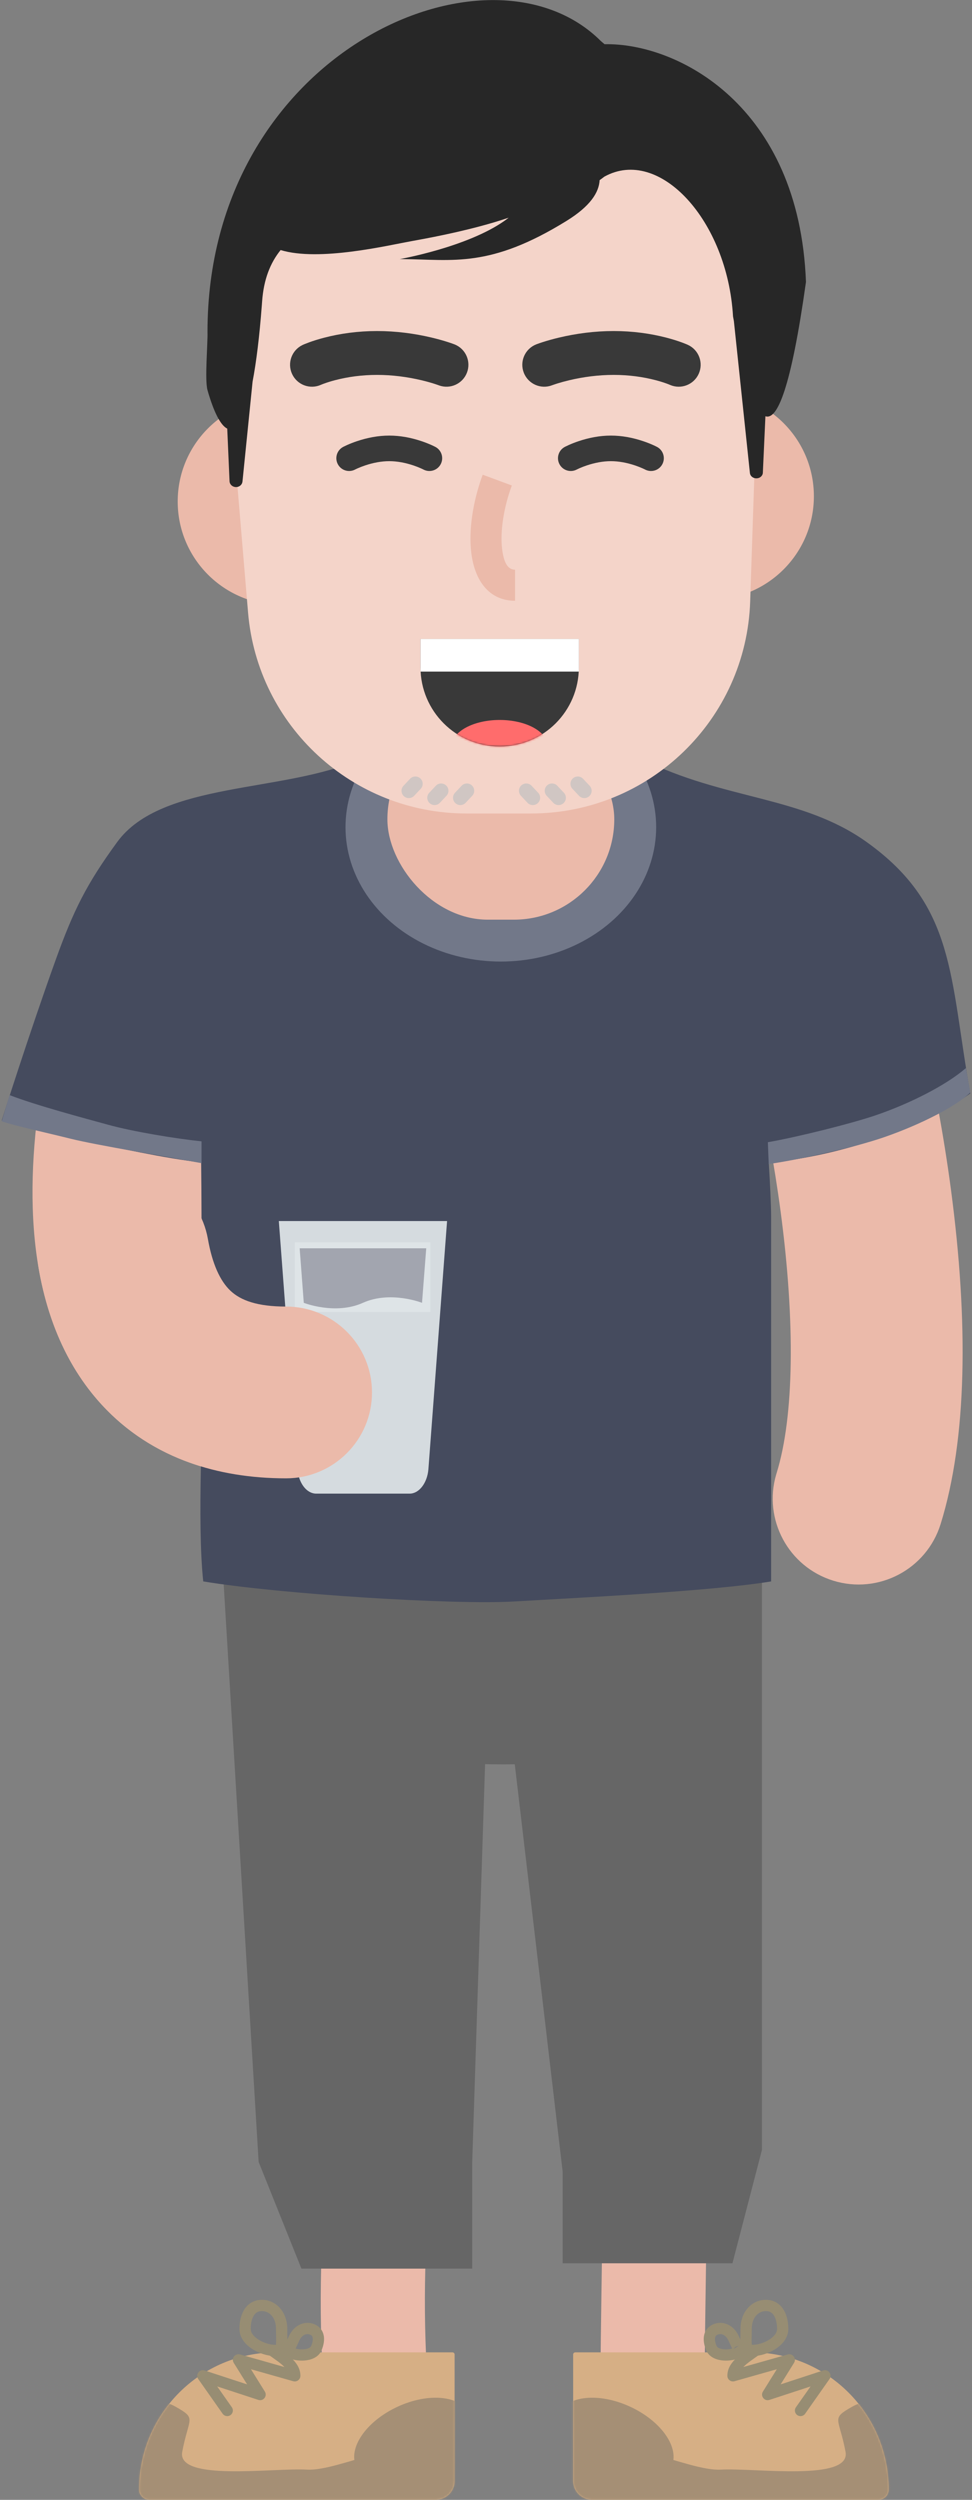 <?xml version="1.0" encoding="UTF-8"?>
<svg width="532px" height="1368px" viewBox="0 0 532 1368" version="1.1" xmlns="http://www.w3.org/2000/svg" xmlns:xlink="http://www.w3.org/1999/xlink">
    <rect x="0" y="0" width="532" height="1368" fill="#808080" stroke="none"/>
    <!-- Generator: Sketch 55.2 (78181) - https://sketchapp.com -->
    <title>gee_me_056</title>
    <desc>Created with Sketch.</desc>
    <defs>
        <path d="M0.115,75.4 C0.115,33.92 33.736,0.3 75.208,0.3 L172.824,0.3 L172.824,70.69 C172.824,76.36 168.227,80.96 162.557,80.96 L5.678,80.96 C2.606,80.96 0.115,78.47 0.115,75.4 Z" id="path-1"></path>
        <path d="M173.408,75.4 C173.408,33.92 139.788,0.3 98.315,0.3 L0.7,0.3 L0.7,70.69 C0.7,76.36 5.296,80.96 10.966,80.96 L167.846,80.96 C170.918,80.96 173.408,78.47 173.408,75.4 Z" id="path-3"></path>
        <path d="M0.225,0.646 C0.178,1.447 0.155,2.256 0.155,3.065 L0.155,18.21 C0.155,41.041 19.559,59.543 43.487,59.543 C67.423,59.543 86.82,41.041 86.82,18.21 L86.82,3.065 C86.82,2.256 86.796,1.447 86.749,0.646 L0.225,0.646 Z" id="path-5"></path>
    </defs>
    <g id="GEE!-ME" stroke="none" stroke-width="1" fill="none" fill-rule="evenodd">
        <g id="gee_me_056" transform="translate(-334, -116)">
            <g transform="translate(334.934, 116.041)">
                <g id="lower-limb" transform="translate(75.066, 843.038)">
                    <path d="M334.467,76.703 C334.467,101.841 277.093,122.457 199.647,122.457 C122.201,122.457 59.418,102.079 59.418,76.941 C59.418,51.804 122.201,31.426 199.647,31.426 C277.093,31.426 334.467,51.566 334.467,76.703 Z" id="Path" fill="#666666" fill-rule="nonzero"></path>
                    <path d="M268.996,104.373 C284.406,101.165 299.499,111.057 302.707,126.466 C309.414,158.686 311.714,216.181 311.412,302.514 L311.344,316.344 C311.261,329.682 311.125,343.232 310.92,359.406 L309.885,434.283 C309.697,449.261 309.668,455.64 309.668,465.471 C309.668,481.211 296.908,493.971 281.168,493.971 C265.428,493.971 252.668,481.211 252.668,465.471 L252.689,454.607 C252.712,449.659 252.759,444.369 252.85,436.783 L253.933,358.025 C254.175,338.859 254.318,323.413 254.391,307.571 L254.42,300.015 C254.649,220.214 252.476,165.766 247.073,138.914 L246.903,138.084 C243.695,122.674 253.587,107.581 268.996,104.373 Z" id="Path" fill="#EBBAAA" fill-rule="nonzero"></path>
                    <path d="M113.455,203.676 C114.38,187.963 127.868,175.975 143.581,176.9 C159.294,177.825 171.282,191.313 170.357,207.026 C169.217,226.39 167.929,244.909 166.402,264.414 L165.554,274.979 C164.008,293.818 160.98,329.288 160.887,330.414 L160.342,337.099 C158.919,354.783 158.002,368.406 157.391,381.573 L157.316,383.213 C156.36,404.661 156.284,424.541 157.182,445.639 C157.852,461.365 145.646,474.656 129.92,475.325 C114.194,475.995 100.903,463.789 100.234,448.063 C99.263,425.254 99.345,403.726 100.373,380.675 L100.576,376.343 C101.229,363.014 102.18,349.185 103.601,331.591 L104.2,324.314 C104.877,316.345 108.19,277.445 109.272,263.819 C110.906,243.231 112.264,223.92 113.455,203.676 Z" id="Path" fill="#EBBAAA" fill-rule="nonzero"></path>
                    <polygon id="Path" fill="#666666" fill-rule="nonzero" points="44.979 0 193.456 0 182.458 340.001 182.458 398.401 88.972 398.401 65.559 340.001"></polygon>
                    <polygon id="Path" fill="#666666" fill-rule="nonzero" points="192.043 5.793 341.023 5.793 341.023 333.471 324.887 395.471 231.951 395.471 231.951 345.291"></polygon>
                    <path d="M0.115,519.321 C0.115,477.841 33.736,444.221 75.208,444.221 L171.668,444.221 C172.306,444.221 172.824,444.741 172.824,445.381 L172.824,514.611 C172.824,520.281 168.227,524.881 162.557,524.881 L5.678,524.881 C2.606,524.881 0.115,522.391 0.115,519.321 Z" id="Path" fill="#D6AF85" fill-rule="nonzero"></path>
                    <g id="Clipped" transform="translate(0, 443.921)">
                        <mask id="mask-2" fill="white">
                            <use xlink:href="#path-1"></use>
                        </mask>
                        <g id="Path"></g>
                        <g id="Group" mask="url(#mask-2)" fill="#A58F75" fill-rule="nonzero">
                            <g transform="translate(-24, 15)">
                                <path d="M44.146,15.06 C31.197,7.75 36.276,22.25 24.641,28.41 L0.002,75.64 L196.085,75.64 C200.876,68.79 216.539,44.59 202.758,39.7 C170.933,28.41 134.488,50.48 116.009,49.46 C97.53,48.43 44.633,56.12 47.739,39.7 C51.332,20.71 55.952,21.74 44.146,15.06 Z" id="Path"></path>
                                <ellipse id="Oval" transform="translate(173.952, 33.4) rotate(-25) translate(-173.952, -33.4) " cx="173.952" cy="33.4" rx="34.139" ry="20.166"></ellipse>
                            </g>
                        </g>
                    </g>
                    <path d="M70.553,441.343 C71.536,440.033 73.362,439.728 74.711,440.619 L79.11,443.754 C79.423,443.98 79.69,444.175 79.883,444.32 C85.399,448.457 88.416,452.228 88.416,457.051 C88.416,459.034 86.575,460.484 84.669,460.058 L84.496,460.014 L61.356,453.455 L68.96,465.685 C70.449,468.08 68.207,471.018 65.542,470.285 L65.385,470.238 L42.88,462.863 L50.898,474.27 C51.84,475.61 51.564,477.441 50.299,478.448 L50.149,478.561 C48.809,479.503 46.978,479.227 45.971,477.962 L45.858,477.812 L32.512,458.822 C30.841,456.444 33.088,453.322 35.832,454.076 L35.991,454.124 L59.259,461.748 L51.922,449.947 C50.466,447.605 52.582,444.709 55.216,445.316 L55.378,445.358 L79.687,452.248 L79.644,452.204 C78.809,451.352 77.772,450.456 76.531,449.508 L76.187,449.248 C75.214,448.518 71.793,446.122 71.169,445.655 C69.808,444.634 69.533,442.704 70.553,441.343 Z" id="Path" fill="#978D73" fill-rule="nonzero"></path>
                    <path d="M67.371,415.471 C63.53,415.471 60.4,417.072 58.235,420.017 C56.157,422.86 55.051,426.818 55.051,431.381 C55.051,435.594 57.557,439.384 61.831,442.218 C65.614,444.736 70.477,446.251 74.557,446.251 C76.486,446.251 77.898,445.91 78.912,445.234 C79.907,444.537 80.514,443.576 80.87,442.224 C81.158,441.12 81.28,439.799 81.301,437.939 L81.3,436.624 L81.234,432.339 L81.23,431.381 C81.23,422.257 75.263,415.471 67.371,415.471 Z M67.371,421.631 C71.672,421.631 75.07,425.495 75.07,431.381 L75.074,432.298 C75.076,432.605 75.08,432.921 75.085,433.263 L75.138,436.42 C75.143,436.844 75.145,437.167 75.144,437.514 L75.142,437.826 C75.134,438.635 75.104,439.276 75.054,439.774 L75.018,440.079 L74.921,440.084 C74.81,440.089 74.688,440.091 74.557,440.091 C71.71,440.091 68.03,438.945 65.24,437.087 C62.542,435.298 61.211,433.285 61.211,431.381 C61.211,428.046 61.962,425.356 63.203,423.659 C64.208,422.291 65.499,421.631 67.371,421.631 Z" id="Path" fill="#978D73" fill-rule="nonzero"></path>
                    <path d="M82.262,435.101 L81.507,436.751 L80.771,438.327 C80.595,438.704 80.451,439.02 80.318,439.321 L80.238,439.5 C79.619,440.903 79.276,441.887 79.134,442.778 C79.063,443.221 79.043,443.638 79.094,444.043 L79.118,444.212 L79.209,444.597 L79.229,444.666 C79.275,444.815 79.303,444.892 79.39,445.048 L79.416,445.095 L79.41,445.098 L79.51,445.282 C79.545,445.343 79.583,445.402 79.622,445.461 L79.747,445.635 C80.271,446.319 81.095,446.884 82.214,447.383 C84.988,448.617 88.742,449.068 92.064,448.52 C95.816,447.906 98.643,446.122 99.896,443.301 C101.256,440.247 101.687,437.254 101.124,434.73 C100.533,432.098 98.889,430.082 96.284,428.919 C91.016,426.576 85.049,429.182 82.262,435.101 Z M93.777,434.545 C94.599,434.912 94.948,435.341 95.113,436.075 C95.365,437.203 95.123,438.876 94.268,440.798 C93.959,441.493 92.942,442.135 91.066,442.442 L90.703,442.495 C89.119,442.699 87.373,442.566 85.94,442.181 L85.805,442.142 L86.181,441.304 L87.509,438.447 L87.753,437.902 C89.155,434.751 91.683,433.614 93.777,434.545 Z" id="Path" fill="#978D73" fill-rule="nonzero"></path>
                    <path d="M410.408,519.321 C410.408,477.841 376.788,444.221 335.315,444.221 L238.855,444.221 C238.217,444.221 237.7,444.741 237.7,445.381 L237.7,514.611 C237.7,520.281 242.296,524.881 247.966,524.881 L404.846,524.881 C407.918,524.881 410.408,522.391 410.408,519.321 Z" id="Path" fill="#D6AF85" fill-rule="nonzero"></path>
                    <g id="Clipped" transform="translate(237, 443.921)">
                        <mask id="mask-4" fill="white">
                            <use xlink:href="#path-3"></use>
                        </mask>
                        <g id="Path"></g>
                        <g id="Group" mask="url(#mask-4)" fill="#A58F75" fill-rule="nonzero">
                            <g transform="translate(-16, 15)">
                                <path d="M169.377,15.06 C182.326,7.75 177.248,22.25 188.883,28.41 L213.522,75.64 L17.438,75.64 C12.647,68.79 -3.016,44.59 10.765,39.7 C42.59,28.41 79.035,50.48 97.514,49.46 C115.993,48.43 168.891,56.12 165.784,39.7 C162.191,20.71 157.571,21.74 169.377,15.06 Z" id="Path"></path>
                                <ellipse id="Oval" transform="translate(39.572, 33.4) scale(-1, 1) rotate(-25) translate(-39.572, -33.4) " cx="39.572" cy="33.4" rx="34.139" ry="20.166"></ellipse>
                            </g>
                        </g>
                    </g>
                    <path d="M335.658,440.727 C337.019,439.707 338.949,439.982 339.97,441.343 C340.99,442.704 340.715,444.634 339.354,445.655 L337.553,446.944 C336.423,447.745 335.09,448.69 334.453,449.161 L334.335,449.248 C333.096,450.178 332.048,451.056 331.191,451.893 L330.836,452.248 L355.145,445.358 C357.799,444.606 359.997,447.44 358.685,449.803 L358.601,449.947 L351.263,461.748 L374.532,454.124 C377.294,453.219 379.625,456.279 378.103,458.684 L378.011,458.822 L364.665,477.812 C363.687,479.204 361.766,479.539 360.374,478.561 C359.034,477.619 358.673,475.803 359.522,474.427 L359.625,474.27 L367.642,462.863 L345.138,470.238 C342.458,471.116 340.136,468.241 341.48,465.826 L341.563,465.685 L349.166,453.455 L326.027,460.014 C324.119,460.555 322.222,459.18 322.112,457.23 L322.107,457.051 C322.107,452.228 325.123,448.458 330.639,444.321 L331.604,443.617 C333.052,442.576 335.252,441.032 335.658,440.727 Z" id="Path" fill="#978D73" fill-rule="nonzero"></path>
                    <path d="M343.153,415.471 C335.362,415.471 329.446,422.084 329.296,431.031 L329.288,432.46 L329.223,436.624 C329.22,436.949 329.219,437.23 329.22,437.532 C329.226,439.609 329.345,441.042 329.654,442.221 C330.008,443.574 330.615,444.536 331.551,445.193 C332.629,445.91 334.038,446.251 335.966,446.251 C340.047,446.251 344.911,444.736 348.697,442.215 C352.966,439.384 355.472,435.595 355.472,431.381 C355.472,426.818 354.366,422.86 352.292,420.023 C350.123,417.072 346.993,415.471 343.153,415.471 Z M343.153,421.631 C345.024,421.631 346.315,422.291 347.324,423.665 C348.561,425.356 349.312,428.046 349.312,431.381 C349.312,433.286 347.981,435.299 345.288,437.084 C342.494,438.945 338.814,440.091 335.966,440.091 L335.602,440.084 L335.504,440.079 L335.488,439.953 C335.42,439.375 335.383,438.578 335.38,437.512 L335.39,436.078 L335.445,432.745 C335.45,432.269 335.453,431.844 335.453,431.381 C335.453,425.496 338.851,421.631 343.153,421.631 Z" id="Path" fill="#978D73" fill-rule="nonzero"></path>
                    <path d="M314.244,428.917 C311.634,430.083 309.989,432.099 309.4,434.729 C308.835,437.253 309.267,440.247 310.63,443.305 C311.879,446.122 314.707,447.906 318.464,448.52 C321.782,449.068 325.535,448.617 328.305,447.385 L328.576,447.261 C329.282,446.924 329.857,446.558 330.302,446.149 L330.435,446.023 C330.475,445.985 330.515,445.945 330.554,445.901 L330.612,445.834 C330.707,445.727 330.794,445.616 330.873,445.503 L330.92,445.43 L330.952,445.387 L331.036,445.241 L331.08,445.144 L331.186,444.939 C331.266,444.775 331.284,444.712 331.331,444.543 L331.401,444.233 L331.405,444.212 C331.483,443.766 331.472,443.289 331.389,442.774 C331.259,441.956 330.957,441.057 330.422,439.815 L329.992,438.846 L328.483,435.588 L328.399,435.4 C325.674,429.271 319.594,426.537 314.244,428.917 Z M322.648,437.637 L322.996,438.404 L324.377,441.38 L324.717,442.142 L324.581,442.182 C323.04,442.595 321.136,442.718 319.462,442.442 C317.581,442.134 316.565,441.493 316.258,440.802 C315.4,438.876 315.159,437.203 315.411,436.074 C315.576,435.341 315.925,434.912 316.751,434.543 C318.781,433.64 321.225,434.688 322.648,437.637 Z M328.358,440.641 L325.654,442.276 L325.774,442.051 L326.009,441.735 L326.054,441.688 C326.107,441.634 326.158,441.589 326.207,441.551 L326.189,441.563 C326.173,441.573 326.149,441.587 326.11,441.607 L326.17,441.539 C326.461,441.214 326.739,441.086 327.543,440.861 L328.358,440.641 Z" id="Path" fill="#978D73" fill-rule="nonzero"></path>
                </g>
                <g id="upper-limb" transform="translate(0, 379.061)" fill-rule="nonzero">
                    <path d="M420.711,82.833 C444.959,73.571 472.125,85.72 481.387,109.969 C496.859,150.477 511.64,212.271 519.534,271.778 C529.167,344.385 528.42,408.171 513.885,454.946 C506.183,479.734 479.844,493.585 455.056,485.882 C430.515,478.257 416.695,452.366 423.895,427.797 L424.119,427.052 C433.741,396.087 434.346,344.409 426.351,284.14 C419.368,231.508 406.27,176.748 393.574,143.509 C384.312,119.26 396.462,92.095 420.711,82.833 Z" id="Path" fill="#EBBAAA"></path>
                    <path d="M50.056,109.968 C59.318,85.719 86.483,73.57 110.732,82.832 C134.981,92.094 147.13,119.26 137.868,143.508 C121.599,186.103 109.718,239.412 110.944,279.159 C111.594,300.236 115.802,315.478 122.337,324.05 C128.162,331.69 137.487,335.898 155.669,335.898 C181.627,335.898 202.669,356.941 202.669,382.898 C202.669,408.856 181.627,429.898 155.669,429.898 C109.306,429.898 71.994,413.059 47.583,381.04 C27.471,354.658 18.192,321.048 16.989,282.058 C16.067,252.179 19.952,219.521 27.523,185.553 C33.499,158.739 41.61,132.079 50.056,109.968 Z" id="Path" fill="#EBBAAA"></path>
                    <path d="M63.218,81.68 C87.609,48.24 154.809,54.928 196.124,36.297 L350.436,36.297 C395.236,58.75 437.861,56.284 473.387,81.68 C522.17,116.554 518.685,155.249 530.134,219.263 C530.134,219.263 510.721,234.072 473.387,246.015 C451.048,253.161 431.738,256.031 419.831,257.184 C420.545,268.737 421.12,280.197 421.12,287.098 L421.12,384.552 L421.12,486.306 C388.599,491.72 312.903,495.382 280.249,497.293 C247.595,499.204 152.616,493.312 110.305,486.306 C106.82,453.821 110.305,392.591 110.305,372.049 C110.305,351.507 109.349,311.462 109.349,283.754 C109.349,275.454 109.251,266.883 109.16,257.043 C70.689,252.585 2.33058017e-12,234.072 2.33058017e-12,234.072 C2.33058017e-12,234.072 14.557,187.871 29.369,146.65 C39.325,118.942 46.376,104.771 63.218,81.68 Z" id="Path" fill="#454B5E"></path>
                    <path d="M109.37,257.425 L109.37,245.485 C95.52,244.052 72.117,240.232 58.267,236.411 C45.609,232.919 19.104,225.904 4.298,220.172 L9.09494702e-13,234.5 C6.686,236.888 23.975,240.614 37.73,244.052 C51.485,247.491 91.221,254.082 109.37,257.425 Z" id="Path" fill="#727889"></path>
                    <path d="M419.331,245.963 L419.809,257.903 C433.5,255.992 465.041,249.477 483.329,243.097 C503.866,235.933 522.97,225.903 530.134,218.74 L527.746,205.367 C516.761,214.919 496.702,224.948 478.553,231.157 C464.787,235.866 434.933,243.256 419.331,245.963 Z" id="Path" fill="#727889"></path>
                    <ellipse id="Oval" fill="#727889" cx="273.186" cy="73.55" rx="85.013" ry="73.55"></ellipse>
                    <rect id="Rectangle" fill="#EBBAAA" x="211.098" y="14.328" width="124.176" height="109.848" rx="54.924"></rect>
                    <rect id="Rectangle" fill="#FFFFFF" opacity="0.5" x="160.464" y="300.775" width="74.161" height="38.083"></rect>
                    <path d="M230.05,333.851 C230.05,333.851 212.8,327.054 197.692,333.851 C182.584,340.649 165.335,333.851 165.335,333.851 L163.084,304.018 L232.352,304.018 L230.05,333.851 Z M151.675,289.101 L161.907,425.067 C162.572,432.525 166.869,438.268 172.139,438.268 L223.297,438.268 C228.413,438.268 232.863,432.525 233.528,425.067 L243.76,289.101 L151.675,289.101 Z" id="Shape" fill="#E4EBED" opacity="0.9"></path>
                    <path d="M58.424,260.803 C83.988,256.305 108.359,273.382 112.858,298.947 C115.275,312.684 119.582,321.89 125.092,327.144 C130.822,332.609 139.995,335.899 155.669,335.899 C181.627,335.899 202.669,356.942 202.669,382.899 C202.669,408.857 181.627,429.899 155.669,429.899 C116.939,429.899 84.396,418.224 60.222,395.173 C38.717,374.666 25.927,347.325 20.28,315.238 C15.782,289.673 32.859,265.302 58.424,260.803 Z" id="Path" fill="#EBBAAA"></path>
                </g>
                <g id="head" transform="translate(96.326, 0)">
                    <path d="M291.588,328.149 C322.853,328.149 348.199,302.803 348.199,271.538 C348.199,240.272 322.853,214.927 291.588,214.927 C260.322,214.927 234.976,240.272 234.976,271.538 C234.976,302.803 260.322,328.149 291.588,328.149 Z" id="Path" fill="#EBBAAA" fill-rule="nonzero"></path>
                    <path d="M56.611,331.015 C25.346,331.015 -4.76063633e-13,305.67 -4.76063633e-13,274.404 C-4.76063633e-13,243.139 25.346,217.793 56.611,217.793 C87.877,217.793 113.222,243.139 113.222,274.404 C113.222,305.67 87.877,331.015 56.611,331.015 Z" id="Path" fill="#EBBAAA" fill-rule="nonzero"></path>
                    <path d="M29.607,157.896 C29.607,78.082 94.308,13.381 174.122,13.381 C255.563,13.381 320.918,80.643 318.577,162.05 L316.644,229.255 L313.33,329.11 C311.183,393.799 258.121,445.13 193.396,445.13 L176.23,445.13 L158.091,445.13 C95.714,445.13 43.738,397.341 38.512,335.183 L29.607,229.255 L29.607,157.896 Z" id="Path" fill="#F4D4C9" fill-rule="nonzero"></path>
                    <path d="M231.631,22.455 C232.316,23.011 232.982,23.578 233.632,24.154 C273.269,23.314 340.219,57.446 343.866,154.272 C335.665,212.591 328.146,230.037 321.674,227.75 L320.265,258.682 C320.184,260.386 318.623,261.733 316.716,261.733 C314.955,261.733 313.47,260.574 313.21,259.021 L313.186,258.847 L304.418,175.709 L303.939,173.083 L303.939,173.083 C300.941,120.695 263.619,79.926 233.489,96.648 C232.669,97.297 231.816,97.928 230.934,98.542 C230.565,105.263 225.867,112.762 212.888,120.797 C170.805,146.849 150.655,141.967 123.189,141.761 L121.498,141.755 C121.498,141.755 158.306,135.27 178.875,120.797 C179.642,120.258 180.399,119.684 181.145,119.08 L179.725,119.557 C161.905,125.477 141.522,129.45 130.537,131.45 L128.469,131.824 C114.939,134.253 77.469,143.233 56.33,136.8 C50.585,143.903 47.069,153.019 46.218,164.713 L46.066,166.761 C44.734,184.363 42.997,198.255 40.986,208.781 L35.452,263.5 C35.279,265.21 33.749,266.509 31.923,266.509 C30.015,266.509 28.455,265.105 28.373,263.328 L27.114,234.526 C23.419,232.705 19.688,225.341 16.306,213.448 C14.718,207.863 16.533,187.388 16.306,181.597 C16.306,28.5 170.498,-38.678 231.631,22.455 Z" id="Path" fill="#272727" fill-rule="nonzero"></path>
                    <path d="M109.11,181.119 C119.474,181.119 129.515,182.452 138.902,184.675 C141.926,185.391 144.696,186.158 147.178,186.935 L147.848,187.147 C149.506,187.679 150.728,188.114 151.468,188.403 C157.644,190.808 160.701,197.764 158.296,203.939 C155.928,210.02 149.148,213.077 143.045,210.874 L142.392,210.631 C141.993,210.487 141.364,210.272 140.522,210.002 C138.446,209.336 136.046,208.662 133.371,208.029 C125.693,206.211 117.47,205.119 109.11,205.119 C100.815,205.119 93.135,206.191 86.293,207.967 C83.945,208.576 81.889,209.221 80.155,209.852 L79.612,210.053 C79.356,210.15 79.122,210.241 78.913,210.325 L78.468,210.507 C72.436,213.252 65.321,210.587 62.576,204.555 C59.874,198.617 62.414,191.63 68.248,188.794 L68.765,188.557 C68.941,188.48 69.152,188.389 69.399,188.287 L69.59,188.207 C70.278,187.925 71.066,187.619 71.951,187.298 C74.382,186.413 77.161,185.542 80.263,184.737 C88.991,182.471 98.679,181.118 109.11,181.119 Z" id="Path" fill="#393939" fill-rule="nonzero"></path>
                    <path d="M238.618,181.118 C249.05,181.117 258.737,182.47 267.465,184.736 C270.566,185.541 273.345,186.412 275.777,187.297 L276.629,187.613 C277.176,187.82 277.679,188.018 278.137,188.207 L278.824,188.496 C278.969,188.558 279.095,188.614 279.199,188.662 C285.232,191.407 287.896,198.522 285.151,204.554 C282.449,210.492 275.512,213.167 269.542,210.631 L269.016,210.406 L268.364,210.147 C268.123,210.054 267.859,209.955 267.572,209.851 C265.838,209.22 263.782,208.575 261.435,207.966 C254.593,206.19 246.913,205.118 238.618,205.118 C230.258,205.118 222.035,206.21 214.356,208.028 C211.925,208.604 209.72,209.213 207.779,209.819 L207.205,210.001 C206.363,210.271 205.734,210.486 205.335,210.63 L204.967,210.766 C198.792,213.171 191.836,210.114 189.431,203.938 C187.026,197.763 190.083,190.807 196.259,188.402 L196.953,188.141 C197.682,187.874 198.663,187.536 199.879,187.146 C202.53,186.297 205.527,185.455 208.825,184.674 C218.212,182.451 228.254,181.118 238.618,181.118 Z" id="Path" fill="#393939" fill-rule="nonzero"></path>
                    <path d="M166.931,259.74 L182.877,265.634 C178.387,277.783 176.418,290.816 177.556,300.352 C178.51,308.348 180.913,311.603 184.445,311.713 L184.632,311.716 L184.632,328.716 C170.706,328.716 162.549,318.062 160.676,302.367 C159.22,290.174 161.478,274.834 166.641,260.534 L166.931,259.74 Z" id="Path" fill="#EBBAAA" fill-rule="nonzero"></path>
                    <path d="M237.104,238.327 C243.125,238.327 249.079,239.477 254.758,241.384 C256.732,242.046 258.539,242.758 260.151,243.476 L260.915,243.824 C261.542,244.115 262.027,244.357 262.358,244.533 C265.771,246.35 267.064,250.59 265.247,254.002 C263.469,257.34 259.374,258.65 256.002,257.005 L255.436,256.719 C255.201,256.605 254.871,256.45 254.454,256.265 C253.233,255.721 251.837,255.171 250.302,254.655 C245.958,253.197 241.453,252.327 237.104,252.327 C232.755,252.327 228.25,253.197 223.905,254.655 C222.562,255.106 221.325,255.584 220.219,256.061 L219.753,256.265 C219.128,256.543 218.698,256.751 218.49,256.859 L218.429,256.891 C215.017,258.708 210.777,257.414 208.96,254.002 C207.143,250.59 208.437,246.35 211.849,244.533 L212.126,244.389 C212.585,244.155 213.233,243.843 214.056,243.476 C215.668,242.758 217.475,242.046 219.449,241.383 C225.129,239.477 231.083,238.327 237.104,238.327 Z" id="Path" fill="#393939" fill-rule="nonzero"></path>
                    <path d="M115.794,238.327 C121.815,238.327 127.769,239.477 133.448,241.384 C135.422,242.046 137.229,242.758 138.841,243.476 L139.605,243.824 C140.232,244.115 140.717,244.357 141.048,244.533 C144.461,246.35 145.754,250.59 143.937,254.002 C142.159,257.34 138.064,258.65 134.692,257.005 L134.126,256.719 C133.891,256.605 133.561,256.45 133.144,256.265 C131.923,255.721 130.527,255.171 128.992,254.655 C124.648,253.197 120.143,252.327 115.794,252.327 C111.445,252.327 106.94,253.197 102.595,254.655 C101.061,255.171 99.664,255.721 98.443,256.265 L97.884,256.519 C97.665,256.62 97.487,256.706 97.351,256.773 L97.119,256.891 C93.706,258.708 89.467,257.414 87.65,254.002 C85.833,250.589 87.127,246.35 90.539,244.533 L90.817,244.389 C91.275,244.155 91.924,243.843 92.746,243.476 C94.358,242.758 96.166,242.046 98.14,241.383 C103.819,239.477 109.774,238.327 115.794,238.327 Z" id="Path" fill="#393939" fill-rule="nonzero"></path>
                    <path d="M132.896,349.619 L132.896,365.168 C132.896,389.104 152.3,408.5 176.228,408.5 C200.164,408.5 219.561,389.104 219.561,365.168 L219.561,349.619 L132.896,349.619 Z" id="Path" fill="#393939"></path>
                    <g id="Clipped" transform="translate(132.74, 348.959)">
                        <mask id="mask-6" fill="white">
                            <use xlink:href="#path-5"></use>
                        </mask>
                        <g id="Path"></g>
                        <path d="M43.487,73.436 C57.92,73.436 69.62,67.068 69.62,59.212 C69.62,51.357 57.92,44.988 43.487,44.988 C29.054,44.988 17.354,51.357 17.354,59.212 C17.354,67.068 29.054,73.436 43.487,73.436 Z" id="Path" fill="#FF6C6C" fill-rule="nonzero" mask="url(#mask-6)"></path>
                    </g>
                    <rect id="Rectangle" fill="#FFFFFF" fill-rule="nonzero" x="132.896" y="349.619" width="86.667" height="17.863"></rect>
                    <g id="Group" opacity="0.7" transform="translate(125.74, 427.959)" fill="#C0C0C0" fill-rule="nonzero">
                        <path d="M29.629,2.009 C31.141,0.399 33.673,0.32 35.283,1.833 C36.839,3.295 36.965,5.709 35.605,7.323 L35.459,7.487 L31.869,11.308 C30.357,12.918 27.825,12.997 26.215,11.484 C24.659,10.022 24.533,7.608 25.893,5.994 L26.039,5.83 L29.629,2.009 Z" id="Path"></path>
                        <path d="M1.436,-1.811 C2.948,-3.421 5.48,-3.5 7.09,-1.987 C8.646,-0.525 8.772,1.889 7.412,3.503 L7.266,3.667 L3.676,7.488 C2.164,9.098 -0.368,9.177 -1.978,7.664 C-3.534,6.202 -3.66,3.788 -2.3,2.174 L-2.154,2.01 L1.436,-1.811 Z" id="Path"></path>
                        <path d="M15.532,2.009 C17.044,0.399 19.576,0.32 21.186,1.833 C22.742,3.295 22.868,5.709 21.508,7.323 L21.362,7.487 L17.772,11.308 C16.26,12.918 13.728,12.997 12.118,11.484 C10.562,10.022 10.436,7.608 11.796,5.994 L11.942,5.83 L15.532,2.009 Z" id="Path"></path>
                        <path d="M90.493,-1.987 C92.049,-3.449 94.467,-3.424 95.993,-1.967 L96.147,-1.811 L99.737,2.01 C101.25,3.62 101.171,6.152 99.561,7.664 C98.005,9.126 95.587,9.101 94.061,7.644 L93.907,7.488 L90.317,3.667 C88.804,2.057 88.883,-0.475 90.493,-1.987 Z" id="Path"></path>
                        <path d="M76.397,1.832 C77.954,0.37 80.371,0.396 81.897,1.854 L82.052,2.009 L85.641,5.83 C87.153,7.441 87.074,9.972 85.464,11.485 C83.907,12.947 81.49,12.921 79.964,11.463 L79.809,11.308 L76.22,7.487 C74.708,5.876 74.787,3.345 76.397,1.832 Z" id="Path"></path>
                        <path d="M62.3,1.832 C63.857,0.37 66.274,0.396 67.8,1.854 L67.955,2.009 L71.544,5.83 C73.056,7.441 72.977,9.972 71.367,11.485 C69.81,12.947 67.393,12.921 65.867,11.463 L65.712,11.308 L62.123,7.487 C60.611,5.876 60.69,3.345 62.3,1.832 Z" id="Path"></path>
                    </g>
                </g>
            </g>
        </g>
    </g>
</svg>